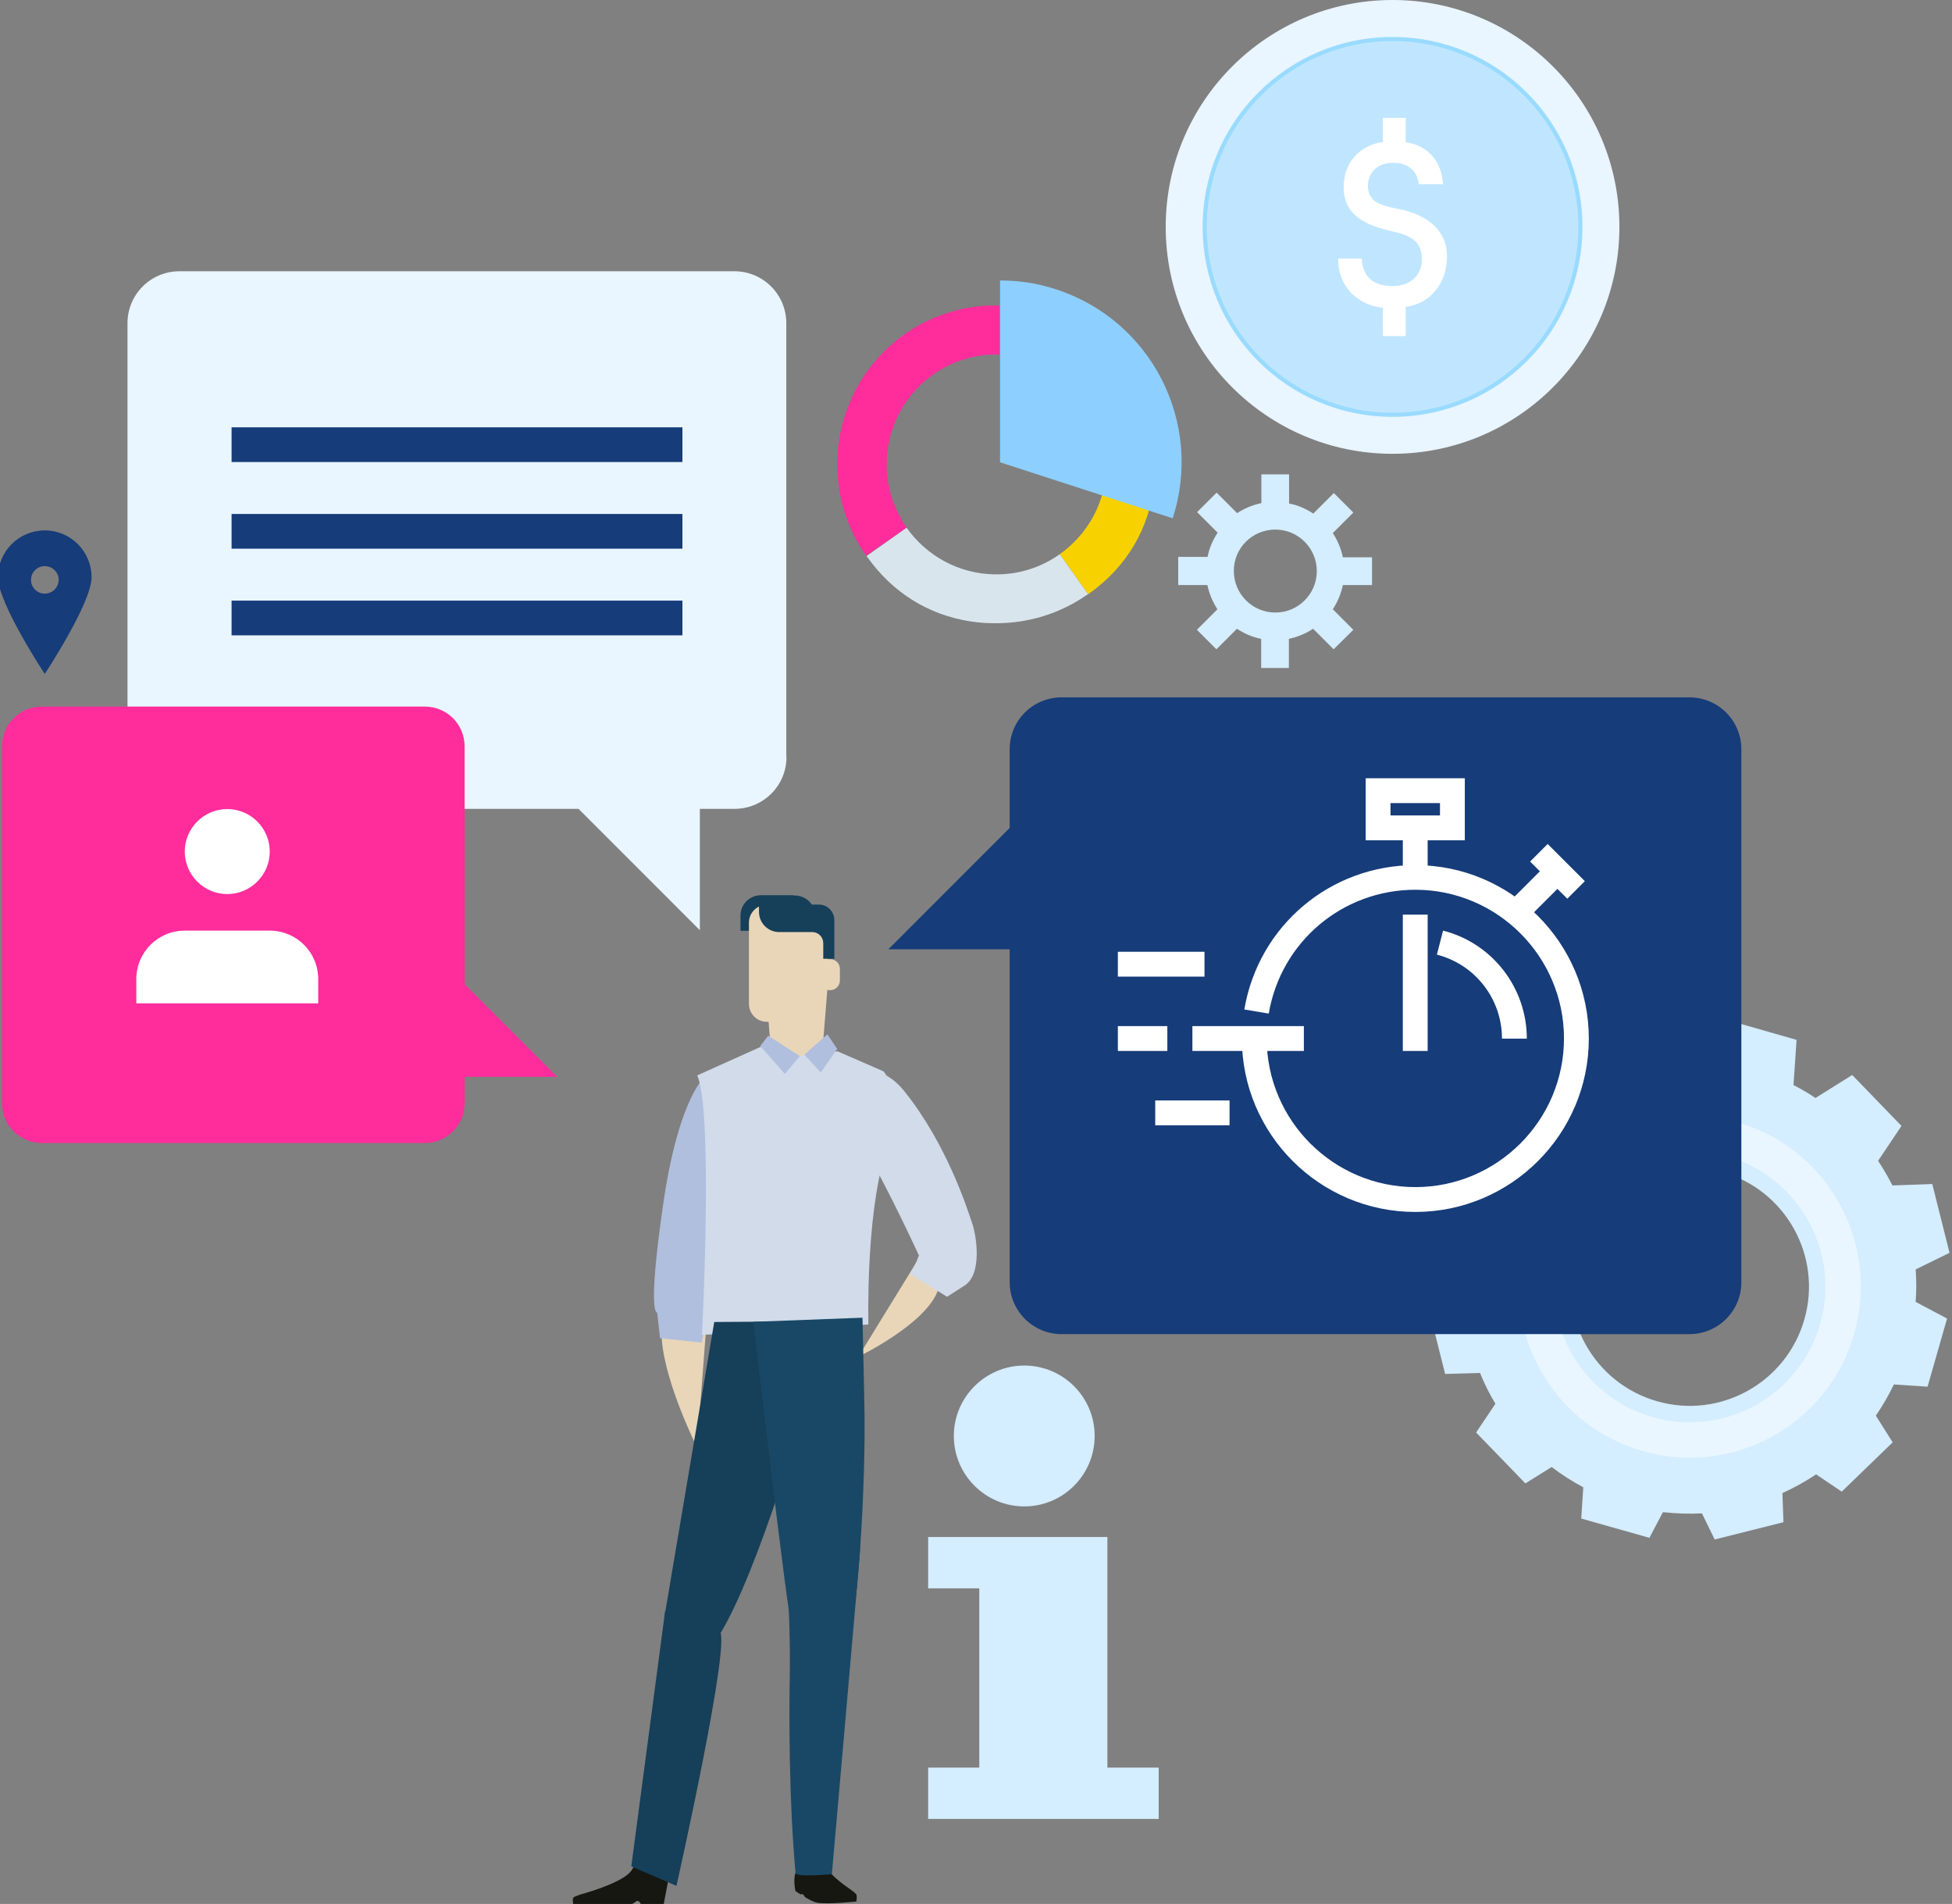 <?xml version="1.0" encoding="utf-8"?>
<!-- Generator: Adobe Illustrator 23.0.3, SVG Export Plug-In . SVG Version: 6.00 Build 0)  -->
<svg version="1.1" id="dizajn" xmlns="http://www.w3.org/2000/svg" xmlns:xlink="http://www.w3.org/1999/xlink" x="0px" y="0px"
	 viewBox="0 0 950.8 927.2" style="enable-background:new 0 0 950.8 927.2;" xml:space="preserve">
<rect x="0" y="0" width="950.8" height="927.2" fill="#808080" stroke="none"/>
<style type="text/css">
	.st0{fill:#D4EDFF;}
	.st1{fill:#E9F6FF;}
	.st2{fill:#163C79;}
	.st3{fill:#FFFFFF;}
	.st4{fill:#E9F5FF;}
	.st5{fill:#FF2C9C;}
	.st6{fill:#E9D6B8;}
	.st7{fill:#B0BFDE;}
	.st8{fill:#D1DBEA;}
	.st9{fill:#163F59;}
	.st10{fill:#194866;}
	.st11{fill:#161711;}
	.st12{fill:#F7D200;}
	.st13{fill:#D8E5ED;}
	.st14{fill:#8DCFFF;}
	.st15{fill:#C0E6FF;stroke:#99DBFF;stroke-width:2;stroke-miterlimit:10;}
</style>
<path class="st0" d="M703.9,669.1l-8.4-33.5l17-8.4c0-4.9,0.3-9.9,0.9-14.8l-16.7-8.9l9.5-33.2l20.9,1.4c2.2-3.8,4.6-7.5,7.2-11
	l-11-17.6l24.8-24l18.5,12.4c3.4-2,7-3.9,10.6-5.5l-0.8-21.9l33.5-8.4l10,20.3c3.9-0.1,7.8,0,11.7,0.3l10.3-19.4l33.2,9.5l-1.5,22
	c3.7,1.9,7.3,4,10.7,6.3l17.9-11.2l24,24.8l-11.4,17c2.6,3.9,4.9,7.9,7,12l19.4-0.7l8.4,33.5l-16.5,8.1c0.4,5.2,0.4,10.5,0,15.8
	l15.3,8.1l-9.5,33.2l-16.4-1.1c-2.6,5.4-5.5,10.4-8.8,15.2l8.2,13l-24.8,24l-12.5-8.4c-5.2,3.5-10.7,6.5-16.4,9.1l0.5,14.2
	l-33.5,8.4L829,737c-6.3,0.3-12.6,0.1-19-0.6l-6.6,12.5l-33.2-9.4l1-15.2c-5.4-2.9-10.6-6.2-15.4-9.9l-12.8,8l-24-24.8l9.4-14
	c-2.9-4.8-5.4-9.8-7.5-15L703.9,669.1z M807.2,682.4c30.8,8.8,62.9-9.1,71.7-39.9c8.8-30.8-9.1-62.9-39.9-71.7
	c-30.8-8.8-62.9,9.1-71.7,39.9C758.5,641.5,776.3,673.6,807.2,682.4z"/>
<path class="st1" d="M845.9,546.4c44.3,12.6,69.9,58.7,57.3,103c-12.6,44.3-58.7,69.9-103,57.3c-44.3-12.6-69.9-58.7-57.3-103
	C755.5,559.5,801.6,533.8,845.9,546.4z M805,690.1c35.1,10,71.6-10.4,81.6-45.4c10-35.1-10.4-71.6-45.4-81.6
	c-35.1-10-71.6,10.4-81.6,45.4C749.5,643.6,769.9,680.1,805,690.1z"/>
<path class="st2" d="M517.1,649.7c-14,0-25.3-11.4-25.3-25.3V462.3h-59.1l59.1-59.1v-38.3c0-14,11.3-25.3,25.3-25.3h305.8
	c14,0,25.3,11.3,25.3,25.3v259.5c0,14-11.3,25.3-25.3,25.3H517.1z"/>
<path class="st3" d="M713.5,409.2h-48.3V379h48.3V409.2z M677.3,397.1h24.1v-6h-24.1V397.1z"/>
<path class="st3" d="M689.4,590.2c-46.6,0-84.5-37.9-84.5-84.5H617c0,39.9,32.5,72.4,72.4,72.4c39.9,0,72.4-32.5,72.4-72.4
	c0-39.9-32.5-72.4-72.4-72.4c-35.5,0-65.5,25.4-71.4,60.3l-11.9-2c6.9-40.8,41.9-70.3,83.3-70.3c46.6,0,84.5,37.9,84.5,84.5
	C773.9,552.3,736,590.2,689.4,590.2z"/>
<rect x="683.3" y="403.2" class="st3" width="12.1" height="24.1"/>
<rect x="683.3" y="445.4" class="st3" width="12.1" height="66.4"/>
<rect x="733.3" y="428.8" transform="matrix(0.707 -0.707 0.707 0.707 -88.355 656.39)" class="st3" width="29.9" height="12.1"/>
<rect x="752.7" y="411.5" transform="matrix(0.707 -0.707 0.707 0.707 -77.79 660.786)" class="st3" width="12.1" height="25.6"/>
<path class="st3" d="M743.7,505.8h-12.1c0-19.3-13-36.1-31.7-40.9l3-11.7C726.9,459.3,743.7,481,743.7,505.8z"/>
<rect x="580.8" y="499.7" class="st3" width="54.3" height="12.1"/>
<rect x="544.5" y="499.7" class="st3" width="24.1" height="12.1"/>
<rect x="544.5" y="463.5" class="st3" width="42.2" height="12.1"/>
<rect x="562.7" y="535.9" class="st3" width="36.2" height="12.1"/>
<path class="st4" d="M383.1,368.6c0,14-11.3,25.3-25.3,25.3h-16.9V453l-59.1-59.1H87.4c-14,0-25.3-11.3-25.3-25.3V157.4
	c0-14,11.3-25.3,25.3-25.3h270.3c14,0,25.3,11.3,25.3,25.3V368.6z"/>
<rect x="112.8" y="208.1" class="st2" width="219.6" height="16.9"/>
<rect x="112.8" y="250.3" class="st2" width="219.6" height="16.9"/>
<rect x="112.8" y="292.5" class="st2" width="219.6" height="16.9"/>
<path class="st5" d="M207,556.6c10.7,0,19.3-8.7,19.3-19.3v-12.9h45.1l-45.1-45.1V363.4c0-10.7-8.7-19.3-19.3-19.3H20.3
	c-10.7,0-19.3,8.7-19.3,19.3v173.9c0,10.7,8.7,19.3,19.3,19.3H207z"/>
<path class="st0" d="M573.9,271.4v13.5h14.2c0.9,4.3,2.6,8.3,4.9,11.8l-10,10l9.5,9.5l10-10c3.5,2.3,7.5,4.1,11.8,4.9v14.2h13.5
	v-14.2c4.3-0.9,8.3-2.6,11.8-4.9l10,10l9.6-9.5l-10-10c2.3-3.5,4-7.5,4.9-11.8h14.2v-13.5h-14.2c-0.9-4.3-2.6-8.3-4.9-11.8l10-10
	l-9.5-9.5l-10,10c-3.5-2.3-7.5-4.1-11.8-4.9v-14.2h-13.5V245c-4.3,0.9-8.3,2.6-11.8,4.9l-10-10l-9.5,9.5l10,10
	c-2.3,3.5-4.1,7.5-4.9,11.8H573.9z M621.2,257.9c11.2,0,20.2,9.1,20.2,20.2c0,11.2-9.1,20.2-20.2,20.2c-11.2,0-20.2-9.1-20.2-20.2
	C600.9,266.9,610,257.9,621.2,257.9z"/>
<path class="st3" d="M155,488.6v-11.8c0-13.1-10.6-23.6-23.6-23.6H90c-13.1,0-23.6,10.6-23.6,23.6v11.8H155z"/>
<path class="st3" d="M131.4,414.7c0-11.4-9.3-20.7-20.7-20.7c-11.4,0-20.7,9.3-20.7,20.7c0,11.4,9.3,20.7,20.7,20.7
	C122.1,435.4,131.4,426.1,131.4,414.7z"/>
<path class="st2" d="M21.8,258.3C9.2,258.3-1,268.5-1,281.1c0,12.6,22.8,47.1,22.8,47.1s22.8-34.5,22.8-47.1
	C44.6,268.5,34.4,258.3,21.8,258.3z M21.8,289.1c-3.7,0-6.7-3-6.7-6.7c0-3.7,3-6.7,6.7-6.7c3.7,0,6.8,3,6.8,6.7
	C28.5,286.1,25.5,289.1,21.8,289.1z"/>
<polygon class="st0" points="539.4,860.8 539.4,748.5 452.1,748.5 452.1,773.5 477,773.5 477,860.8 452.1,860.8 452.1,885.8 
	564.4,885.8 564.4,860.8 "/>
<path class="st0" d="M533.2,699.3c0,18.9-15.3,34.3-34.3,34.3c-18.9,0-34.3-15.4-34.3-34.3c0-18.9,15.4-34.3,34.3-34.3
	C517.8,665,533.2,680.3,533.2,699.3z"/>
<path class="st6" d="M343.9,647.6l-4.4,57.2c0,0-15.4-30.7-17.1-52.1C320.8,631.2,344.3,646.8,343.9,647.6z"/>
<path class="st6" d="M446.2,615l-28.1,45.7c0,0,41.8-20.1,39.6-38.7C455.6,603.3,446.2,615,446.2,615z"/>
<path class="st6" d="M375.1,506.7c0.5,6.5,4.1,12.2,7.7,12.4c3.5,0,7,0,10.5,0c3.7-0.3,7.2-5.9,7.7-12.4c0.9-10.8,1.7-21.5,2.6-32.3
	c0.6-6.5-2-19.4-7.5-23.2c-5.1-3.4-11-3.4-16.1,0c-5.6,3.8-8.1,16.8-7.5,23.2C373.4,485.1,374.2,495.9,375.1,506.7z"/>
<path class="st7" d="M344.6,523c0,0-13.7,9-21.6,63.6c-7.9,54.6-2.9,52.6-2.9,52.6l1.4,12.5l20.2,2.1l11.5-47L344.6,523z"/>
<path class="st8" d="M339.6,523.7l31.8-14.3l16.4,4.9L408,512l22.3,9.7c0,0,10.1,9.7,0.7,40.8c-9.4,31.1-8,82.5-8,82.5l-81.1,5.1
	C342,650.1,347.5,541,339.6,523.7z"/>
<path class="st8" d="M415.9,523c0,0,12.2-6.9,24.5,8.3c20.9,25.9,31,58.1,33.1,64.3c2.2,6.2,5,24.9-3.6,30.4
	c-8.6,5.5-8.6,5.5-8.6,5.5l-18-11.1l2.9-5.5l1.4-3.5c0,0-10.1-22.1-20.9-42.2C415.9,549.3,415.9,523,415.9,523z"/>
<polygon class="st7" points="391.8,513.6 399.8,522.3 407.8,510.8 403,503.7 "/>
<polygon class="st7" points="374.2,504.4 389.6,514.3 382.3,523 370.3,509.4 "/>
<path class="st9" d="M386.6,443.5v-7.5h-3.1h-8.1h-4.9c-5.4,0-9.8,4.4-9.8,9.8v7.5h3.1h8.1h4.9C382.2,453.4,386.6,449,386.6,443.5z"
	/>
<path class="st6" d="M402,488.9c0,4.8-3.9,8.7-8.7,8.7h-19.8c-4.8,0-8.7-3.9-8.7-8.7v-39.6c0-4.8,3.9-8.7,8.7-8.7h19.8
	c4.8,0,8.7,3.9,8.7,8.7V488.9z"/>
<path class="st9" d="M387.2,436.1c3.4,0,6.5,1.8,8.2,4.4h3.4c4.2,0,7.6,3.4,7.6,7.6v18.8H401v-7.6c0-3-2.4-5.4-5.4-5.4h-3.1h-8.1
	h-4.9c-5.4,0-9.8-4.4-9.8-9.8v-8H387.2z"/>
<path class="st6" d="M399.3,471.8c0-2.6,2.1-4.7,4.7-4.7h0.4c2.6,0,4.7,2.1,4.7,4.7v5.7c0,2.6-2.1,4.7-4.7,4.7H404
	c-1.9,0-3.5-1.1-4.3-2.8L399.3,471.8z"/>
<path class="st9" d="M394,679.4c0,0-24.4,86.5-44,117.5c-19.6,31-26.4-9.3-26.4-9.3l24.3-143.8l56.8-0.4
	C404.8,643.4,403.3,646.3,394,679.4z"/>
<path class="st10" d="M367,643.7c0,0,16.4,141.9,18.7,149c7.9,24.1,26,8.6,28.8,0.5c2.8-8,7.5-67.5,6.5-110.9
	c-0.9-43.4-0.9-40.6-0.9-40.6L367,643.7z"/>
<path class="st11" d="M416.9,922.3c0.8,1,0.2,3.7,0.2,3.7s-14.7,1.6-19.5,0.5c-1.2-0.3-3.3-1.3-5.3-2.5c-0.3-0.2-0.9-1.3-1.2-1.5
	c-0.6-0.3-0.9,0.2-1.4-0.1c-1.3-0.8-2.2-1.5-2.3-1.6c-1.3-6.8,0.4-9.5,0.4-9.5s12.5-4.2,14.9-1.3C408.3,917,415,920.1,416.9,922.3z"
	/>
<path class="st11" d="M325.4,916.2l-2.1,11h-11.2c0,0-0.6-1.5-1.6-1.5c-0.8,0-1.8,1.5-2.9,1.5c-2.4,0-5,0-6,0c-2.1,0-22.4,0-22.4,0
	s-0.5-2.3,0.1-3.1c0.3-0.4,2.2-1.1,3.4-1.5c5.8-1.6,22.3-6.7,25.2-12.2C311.4,903.7,325.4,916.2,325.4,916.2z"/>
<path class="st10" d="M381.6,732.2c0,0,3.6,53.8,3.1,82.3c-0.4,21.5-0.4,62.6,2.8,97.7c0.2,2.1,17.7,0.5,17.7,0.5
	s11.8-134.2,13.6-156.1C420.7,734.5,395.6,716.5,381.6,732.2z"/>
<path class="st9" d="M329.7,791.8c0,0,5,1.1,20.5,2.4c7.1,0.6-20.7,124.2-20.7,124.2l-22-9.5L324,784.4L329.7,791.8z"/>
<path class="st12" d="M533.8,286.6c17.5-13.8,27.4-32.9,28.8-55.2c0.1-1.4,0.1-2.8,0.2-4.2v0c0,0,0,0,0,0c0.1-8.5-0.9-15.8-3.5-24
	c-0.1-0.2-0.2-0.4-0.2-0.6c0.1,0.2,0.1,0.4,0.2,0.6l-22.8,7.1c1.6,5.2,2.5,10.8,2.4,16.6v0c-0.2,17.8-9.2,33.4-22.7,43l13.8,19.5
	C531.3,288.5,532.6,287.5,533.8,286.6z"/>
<path class="st5" d="M441.7,257c-6.3-8.9-10-19.8-9.8-31.6c0.4-29.6,24.7-53.2,54.3-52.8c23.8,0.3,43.7,16.1,50.4,37.7l22.8-7.1
	c-0.1-0.2-0.1-0.4-0.2-0.6c-0.3-1-0.6-1.9-1-2.8c-0.1-0.3-0.2-0.5-0.3-0.8c-10.8-29.3-36.9-48.5-68.2-50.1c-0.7,0-1.5-0.1-2.2-0.1
	c-0.3,0-0.6,0-1,0c-0.1,0-0.1,0-0.2,0c-1,0-2.1,0-3.1,0c-0.3,0-0.6,0-0.9,0c-0.8,0-1.6,0.1-2.4,0.1c-0.6,0-1.1,0.1-1.7,0.1
	c-0.4,0-0.9,0.1-1.3,0.2c-0.9,0.1-1.9,0.2-2.8,0.3c-0.1,0-0.1,0-0.2,0c-6.6,1-12.9,2.8-18.9,5.3c-0.7,0.3-1.5,0.6-2.2,1
	c0,0,0,0-0.1,0c-23.8,11-41,33.8-44.3,61c0,0.2,0,0.3-0.1,0.5c-0.1,0.9-0.2,1.8-0.2,2.7c0,0.5-0.1,0.9-0.1,1.4
	c0,0.6-0.1,1.2-0.1,1.9c0,0.5-0.1,1.1-0.1,1.6c-0.2,17,5,32.8,14.1,45.7L441.7,257z"/>
<path class="st13" d="M530,289.4l-13.8-19.5c-8.9,6.3-19.8,10-31.6,9.8h0c-17.8-0.2-33.4-9.2-43-22.7l-19.5,13.8c0,0,0,0,0,0
	c0.9,1.2,1.8,2.4,2.7,3.6c13,16.6,30.8,26.4,51.5,28.7c0.1,0,0.3,0,0.4,0c1.1,0.1,2.1,0.2,3.2,0.3c0.1,0,0.1,0,0.2,0
	c0.3,0,0.6,0,0.9,0c1.1,0.1,2.1,0.1,3.2,0.1c16.7,0.2,32.2-4.8,44.9-13.6C530.8,288.9,531.3,288.5,530,289.4z"/>
<g>
	<g>
		<path class="st14" d="M487,225.1l84.2,27.3c15.1-46.5-10.3-96.4-56.8-111.5c-9.3-3-17.6-4.3-27.3-4.3V225.1z"/>
	</g>
</g>
<path class="st4" d="M788.8,110.5c0,61-49.5,110.5-110.5,110.5c-61,0-110.5-49.5-110.5-110.5C567.8,49.5,617.3,0,678.3,0
	C739.3,0,788.8,49.5,788.8,110.5z"/>
<path class="st15" d="M769.8,110.5c0,50.6-41,91.5-91.5,91.5c-50.6,0-91.5-41-91.5-91.5c0-50.6,41-91.5,91.5-91.5
	C728.9,19,769.8,60,769.8,110.5z"/>
<path class="st3" d="M651.8,125.9h11.5c0.2,4.4,1.6,7.8,4.1,10c2.5,2.2,6.1,3.4,10.9,3.4c4.3,0,7.8-1.2,10.4-3.6
	c2.6-2.4,3.9-5.6,3.9-9.6c0-1.4-0.2-2.7-0.5-3.9c-0.3-1.2-0.8-2.2-1.3-3.1c-1.9-2.9-6-5-12-6.3c-1-0.2-1.7-0.4-2.2-0.5
	c-7.6-1.8-13.1-4.3-16.7-7.7c-3.6-3.4-5.4-7.8-5.4-13.3c0-5.9,1.7-10.9,5.1-14.8c3.4-4,8.1-6.4,14-7.4V57.4h11.1v11.9
	c5.3,0.7,9.6,2.9,12.8,6.5c3.2,3.6,5,8.2,5.4,13.9H691c-0.2-3.2-1.5-5.8-3.7-7.6c-2.2-1.9-5-2.8-8.6-2.8c-3.8,0-6.8,1-9,3.1
	c-2.3,2.1-3.4,4.9-3.4,8.3c0,1.3,0.2,2.4,0.6,3.5c0.4,1,1,2,1.8,2.9c1.7,1.8,5.2,3.2,10.6,4.3c3.2,0.6,5.7,1.2,7.4,1.8
	c5.9,1.9,10.4,4.7,13.5,8.4c3.1,3.7,4.6,8.1,4.6,13.3c0,6.5-1.9,12.1-5.6,16.6c-3.7,4.6-8.6,7.2-14.5,7.9v14.3h-11.1v-13.8
	c-6.7-0.8-11.9-3.4-15.8-7.6C653.8,138,651.8,132.5,651.8,125.9z"/>
</svg>
